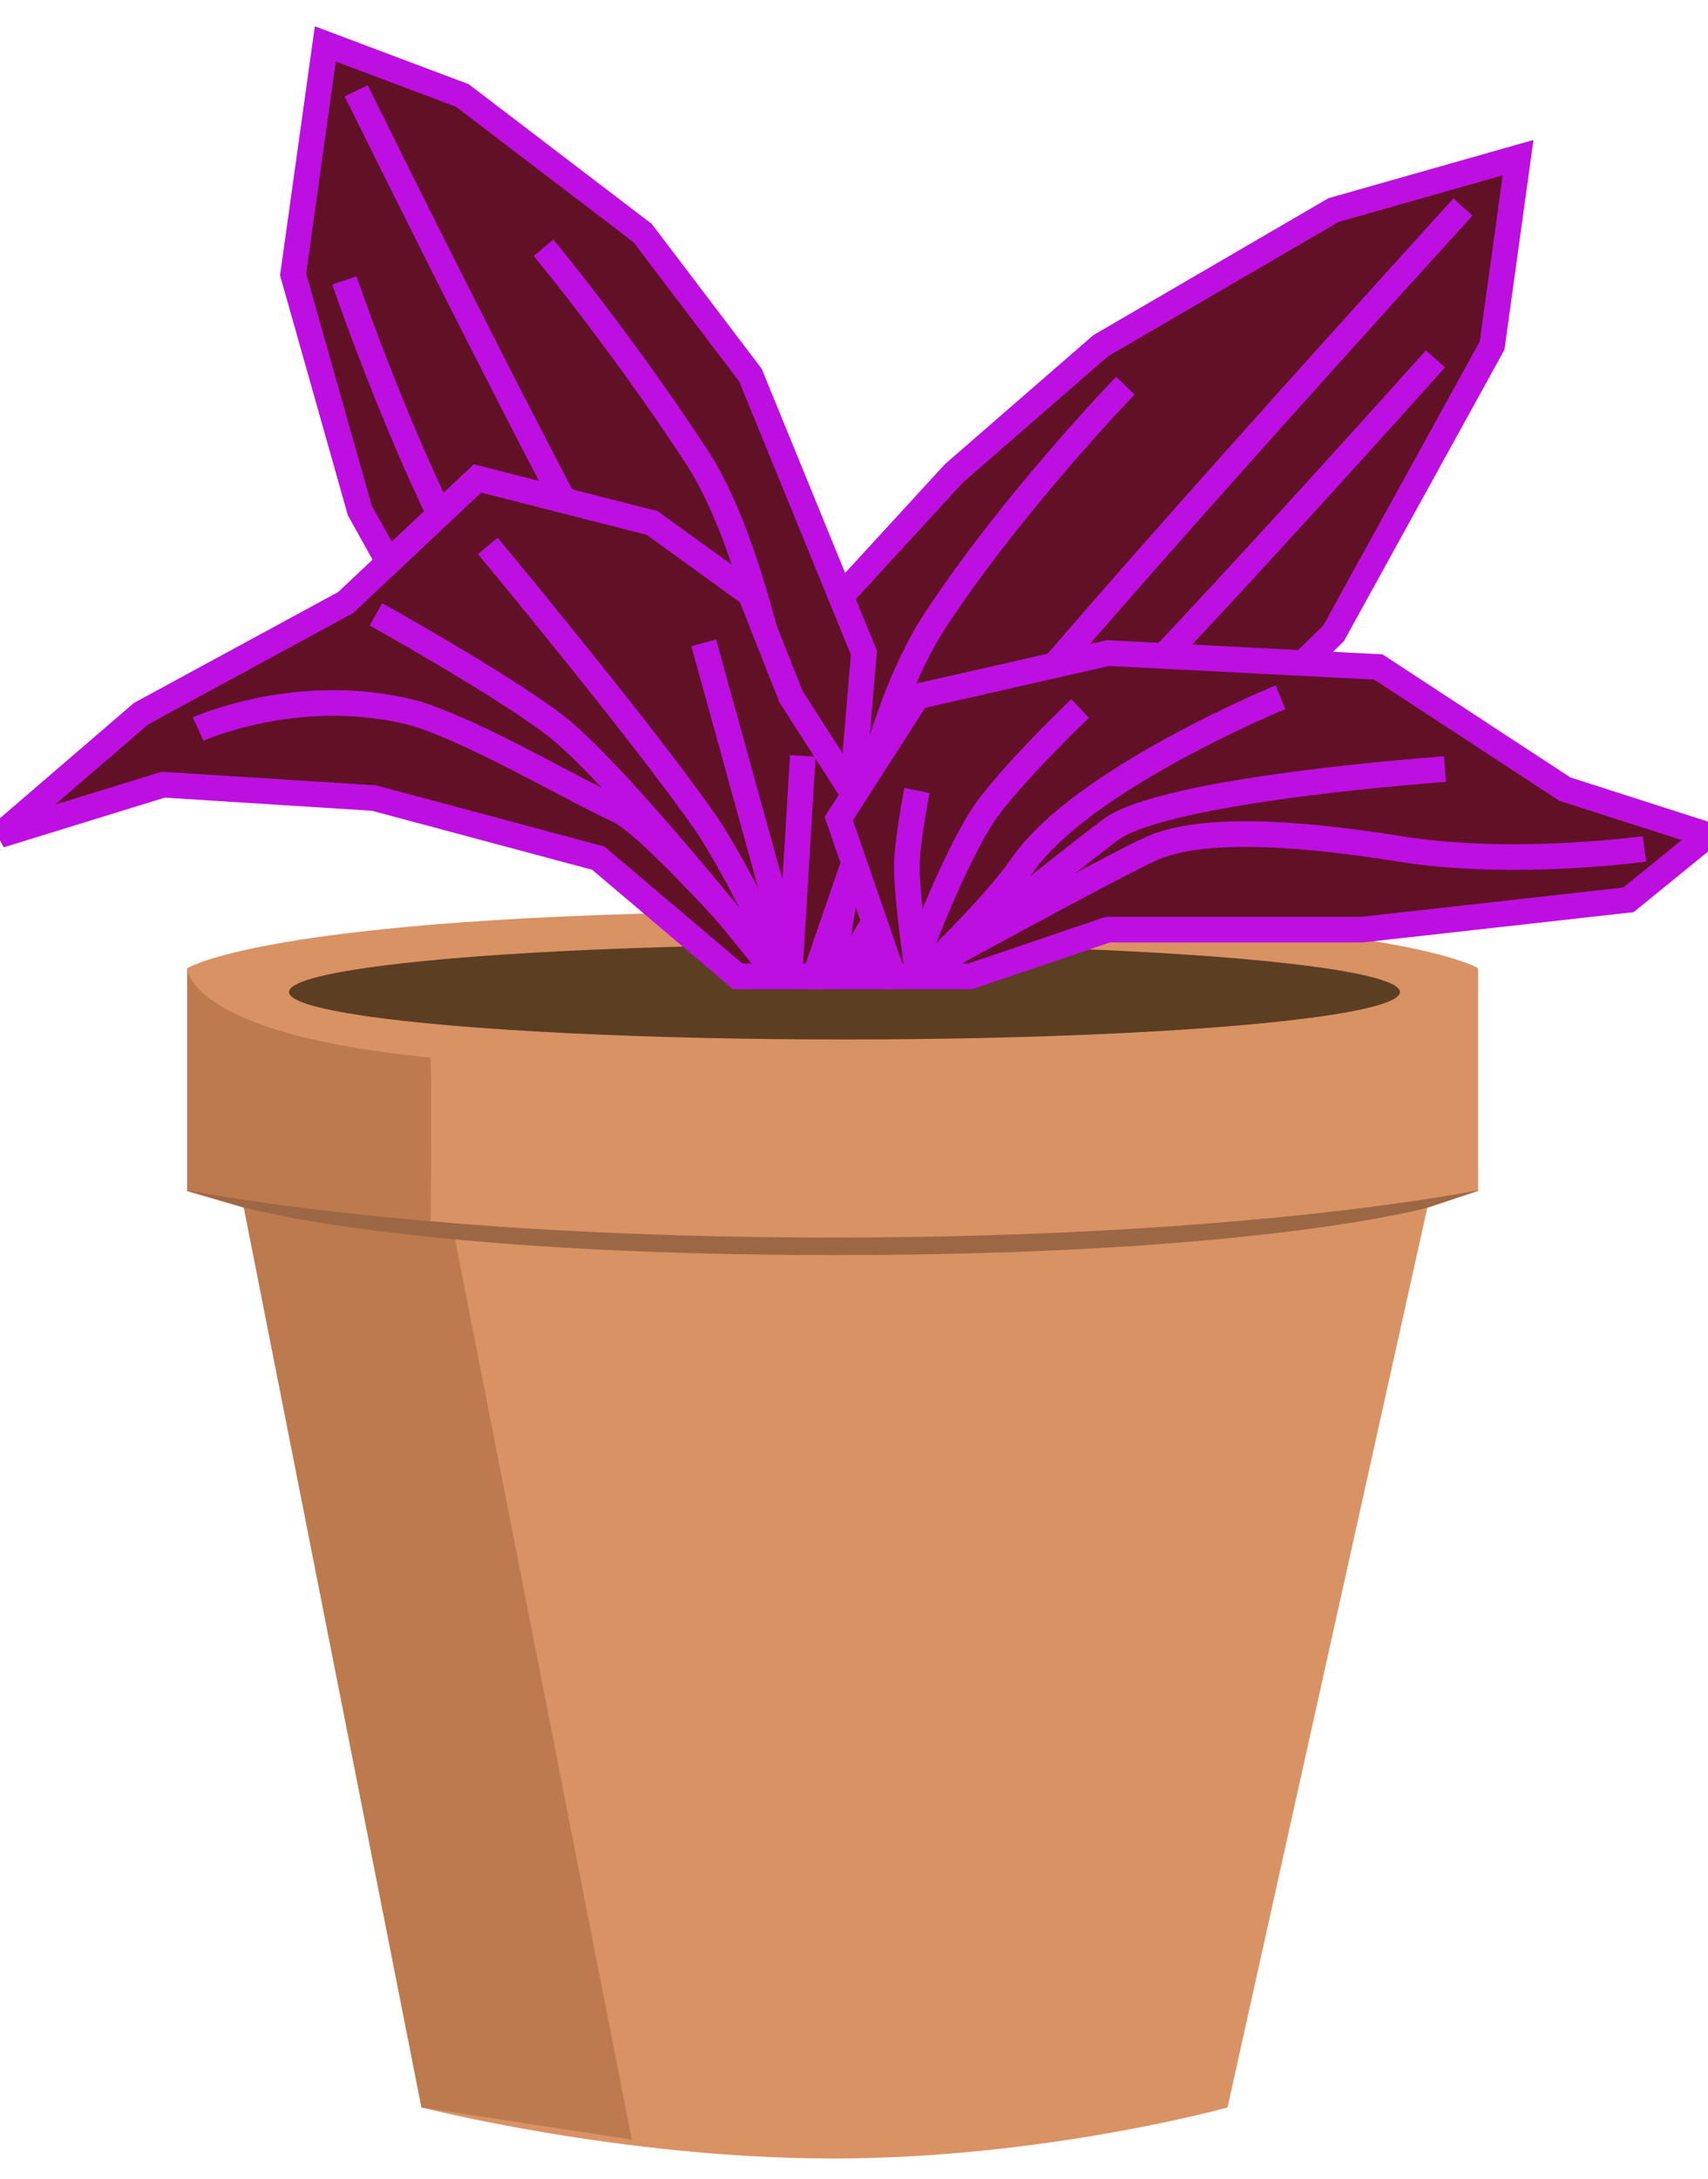 <?xml version="1.0" encoding="UTF-8" standalone="no"?>
<svg width="40px" height="51px" viewBox="0 0 40 51" version="1.1" xmlns="http://www.w3.org/2000/svg" xmlns:xlink="http://www.w3.org/1999/xlink">
    <!-- Generator: Sketch 40.3 (33839) - http://www.bohemiancoding.com/sketch -->
    <title>orchid</title>
    <desc>Created with Sketch.</desc>
    <defs></defs>
    <g id="Page-1" stroke="none" stroke-width="1" fill="none" fill-rule="evenodd">
        <g id="orchid" transform="translate(0, 1)">
            <g id="pot" transform="translate(4, 20)">
                <path d="M0.383,1.667 C0.383,1.667 2.416,0.328 15.5,0.328 C28.584,0.328 30.617,1.667 30.617,1.667 L30.617,6.883 L29.427,7.27 L24.747,28.333 C24.747,28.333 20.46,29.528 15.5,29.528 C10.54,29.528 5.871,28.333 5.871,28.333 L1.711,7.27 L0.383,6.883 L0.383,1.667 Z" id="Rectangle" fill="#D99264"></path>
                <path d="M0.383,1.667 C0.383,1.667 0.383,3.202 6.085,3.758 C6.115,4.383 6.085,7.806 6.085,7.806 L6.624,7.843 L10.796,29.087 L5.871,28.333 L1.711,7.27 L0.383,6.883 L0.383,1.667 Z" id="Rectangle" fill="#BC7A4E"></path>
                <path d="M0.366,6.859 C0.366,6.859 5.761,7.97 15.504,7.97 C25.246,7.97 30.641,6.859 30.641,6.859 L29.436,7.269 C29.436,7.269 25.483,8.38 15.557,8.38 C5.63,8.38 1.741,7.269 1.741,7.269 L0.366,6.859 Z" id="Rectangle-3" fill="#9C6744"></path>
                <ellipse id="Oval-2" fill="#5C3E23" cx="15.777" cy="2.222" rx="13.009" ry="1.111"></ellipse>
            </g>
            <g id="leaves" stroke-width="0.6" stroke="#BD0FE1">
                <g id="leaf" transform="translate(26.667, 12.3) scale(-1, 1) translate(-26.667, -12.3) translate(17.576, 2.4)">
                    <polygon id="Path-16" fill="#611025" points="16.657 19.455 14.852 19.455 11.629 18.361 4.527 11.426 0.815 4.691 0.206 0.29 4.527 1.517 9.979 4.691 13.415 7.677 17.281 11.888 17.933 15.763"></polygon>
                    <path d="M16.222,19.248 C16.222,19.248 15.662,13.875 13.853,11.117 C12.044,8.358 9.404,5.628 9.404,5.628" id="Path-18"></path>
                    <path d="M16.061,19.5 C16.061,19.5 13.923,15.832 13.23,14.826 C11.821,12.782 1.497,1.446 1.497,1.446" id="Path-19"></path>
                    <path d="M15.665,19.285 C15.665,19.285 12.471,15.56 11,14.444 C9.724,13.477 2.141,5.001 2.141,5.001" id="Path-20"></path>
                </g>
                <g id="leaf" transform="translate(6.667, 0)">
                    <polygon id="Path-16" fill="#611025" points="10.597 20.055 8.792 20.055 5.287 17.29 1.759 10.949 0.197 5.425 0.951 0.028 4.16 1.235 8.382 4.455 10.908 7.782 13.565 14.28 13.223 18.327"></polygon>
                    <path d="M12.195,18.798 C12.195,18.798 11.449,12.438 9.64,9.679 C7.831,6.921 6.061,4.8 6.061,4.8" id="Path-18"></path>
                    <path d="M11.533,19.254 C11.533,19.254 9.395,15.585 8.702,14.58 C7.293,12.535 1.674,1.125 1.674,1.125" id="Path-19"></path>
                    <path d="M10.998,19.772 C10.998,19.772 7.617,17.144 5.501,14.296 C3.385,11.448 1.399,5.564 1.399,5.564" id="Path-20"></path>
                </g>
                <g id="leaf" transform="translate(0, 10.2)">
                    <polygon id="Path-16" fill="#611025" points="19.082 11.655 17.276 11.655 14.01 8.888 8.761 7.482 3.822 7.169 0 8.348 3.308 5.503 8.096 2.904 11.181 0 15.273 1.042 17.575 2.708 18.522 5.105 20.357 7.963"></polygon>
                    <path d="M18.485,11.7 L18.801,6.496" id="Path-17"></path>
                    <path d="M18.485,11.1 L16.48,3.848" id="Path-18"></path>
                    <path d="M18.485,11.7 C18.485,11.7 17.229,9.086 16.536,8.08 C15.127,6.036 11.424,1.579 11.424,1.579" id="Path-19"></path>
                    <path d="M18.089,11.485 C18.089,11.485 14.45,6.879 12.979,5.763 C11.703,4.795 8.804,3.181 8.804,3.181" id="Path-20"></path>
                    <path d="M18.051,11.325 C18.051,11.325 15.312,8.143 14.458,7.755 C13.373,7.261 10.836,5.759 9.54,5.453 C6.916,4.835 4.641,5.867 4.641,5.867" id="Path-21"></path>
                </g>
                <g id="leaf" transform="translate(29.697, 18) scale(-1, 1) translate(-29.697, -18) translate(19.394, 13.8)">
                    <polygon id="Path-16" fill="#611025" points="19.082 8.055 17.276 8.055 14.054 6.961 8.096 6.961 1.863 6.264 0 4.748 3.353 3.672 7.72 0.813 14.054 0.488 18.522 1.505 20.357 4.363"></polygon>
                    <path d="M18.485,8.1 C18.485,8.1 18.755,6.38 18.762,5.519 C18.768,4.915 18.525,3.705 18.525,3.705" id="Path-17"></path>
                    <path d="M18.485,7.5 C18.485,7.5 17.657,5.309 16.978,4.282 C16.397,3.404 14.705,1.785 14.705,1.785" id="Path-18"></path>
                    <path d="M18.485,8.1 C18.485,8.1 16.762,6.473 16.069,5.468 C14.66,3.423 10.012,1.522 10.012,1.522" id="Path-19"></path>
                    <path d="M18.089,7.885 C18.089,7.885 15.475,5.746 14.004,4.63 C12.728,3.662 6.161,3.204 6.161,3.204" id="Path-20"></path>
                    <path d="M18.051,7.725 C18.051,7.725 13.907,5.459 13.053,5.071 C11.967,4.578 9.896,4.641 7.225,5.071 C4.555,5.501 1.488,5.071 1.488,5.071" id="Path-21"></path>
                </g>
            </g>
        </g>
    </g>
</svg>